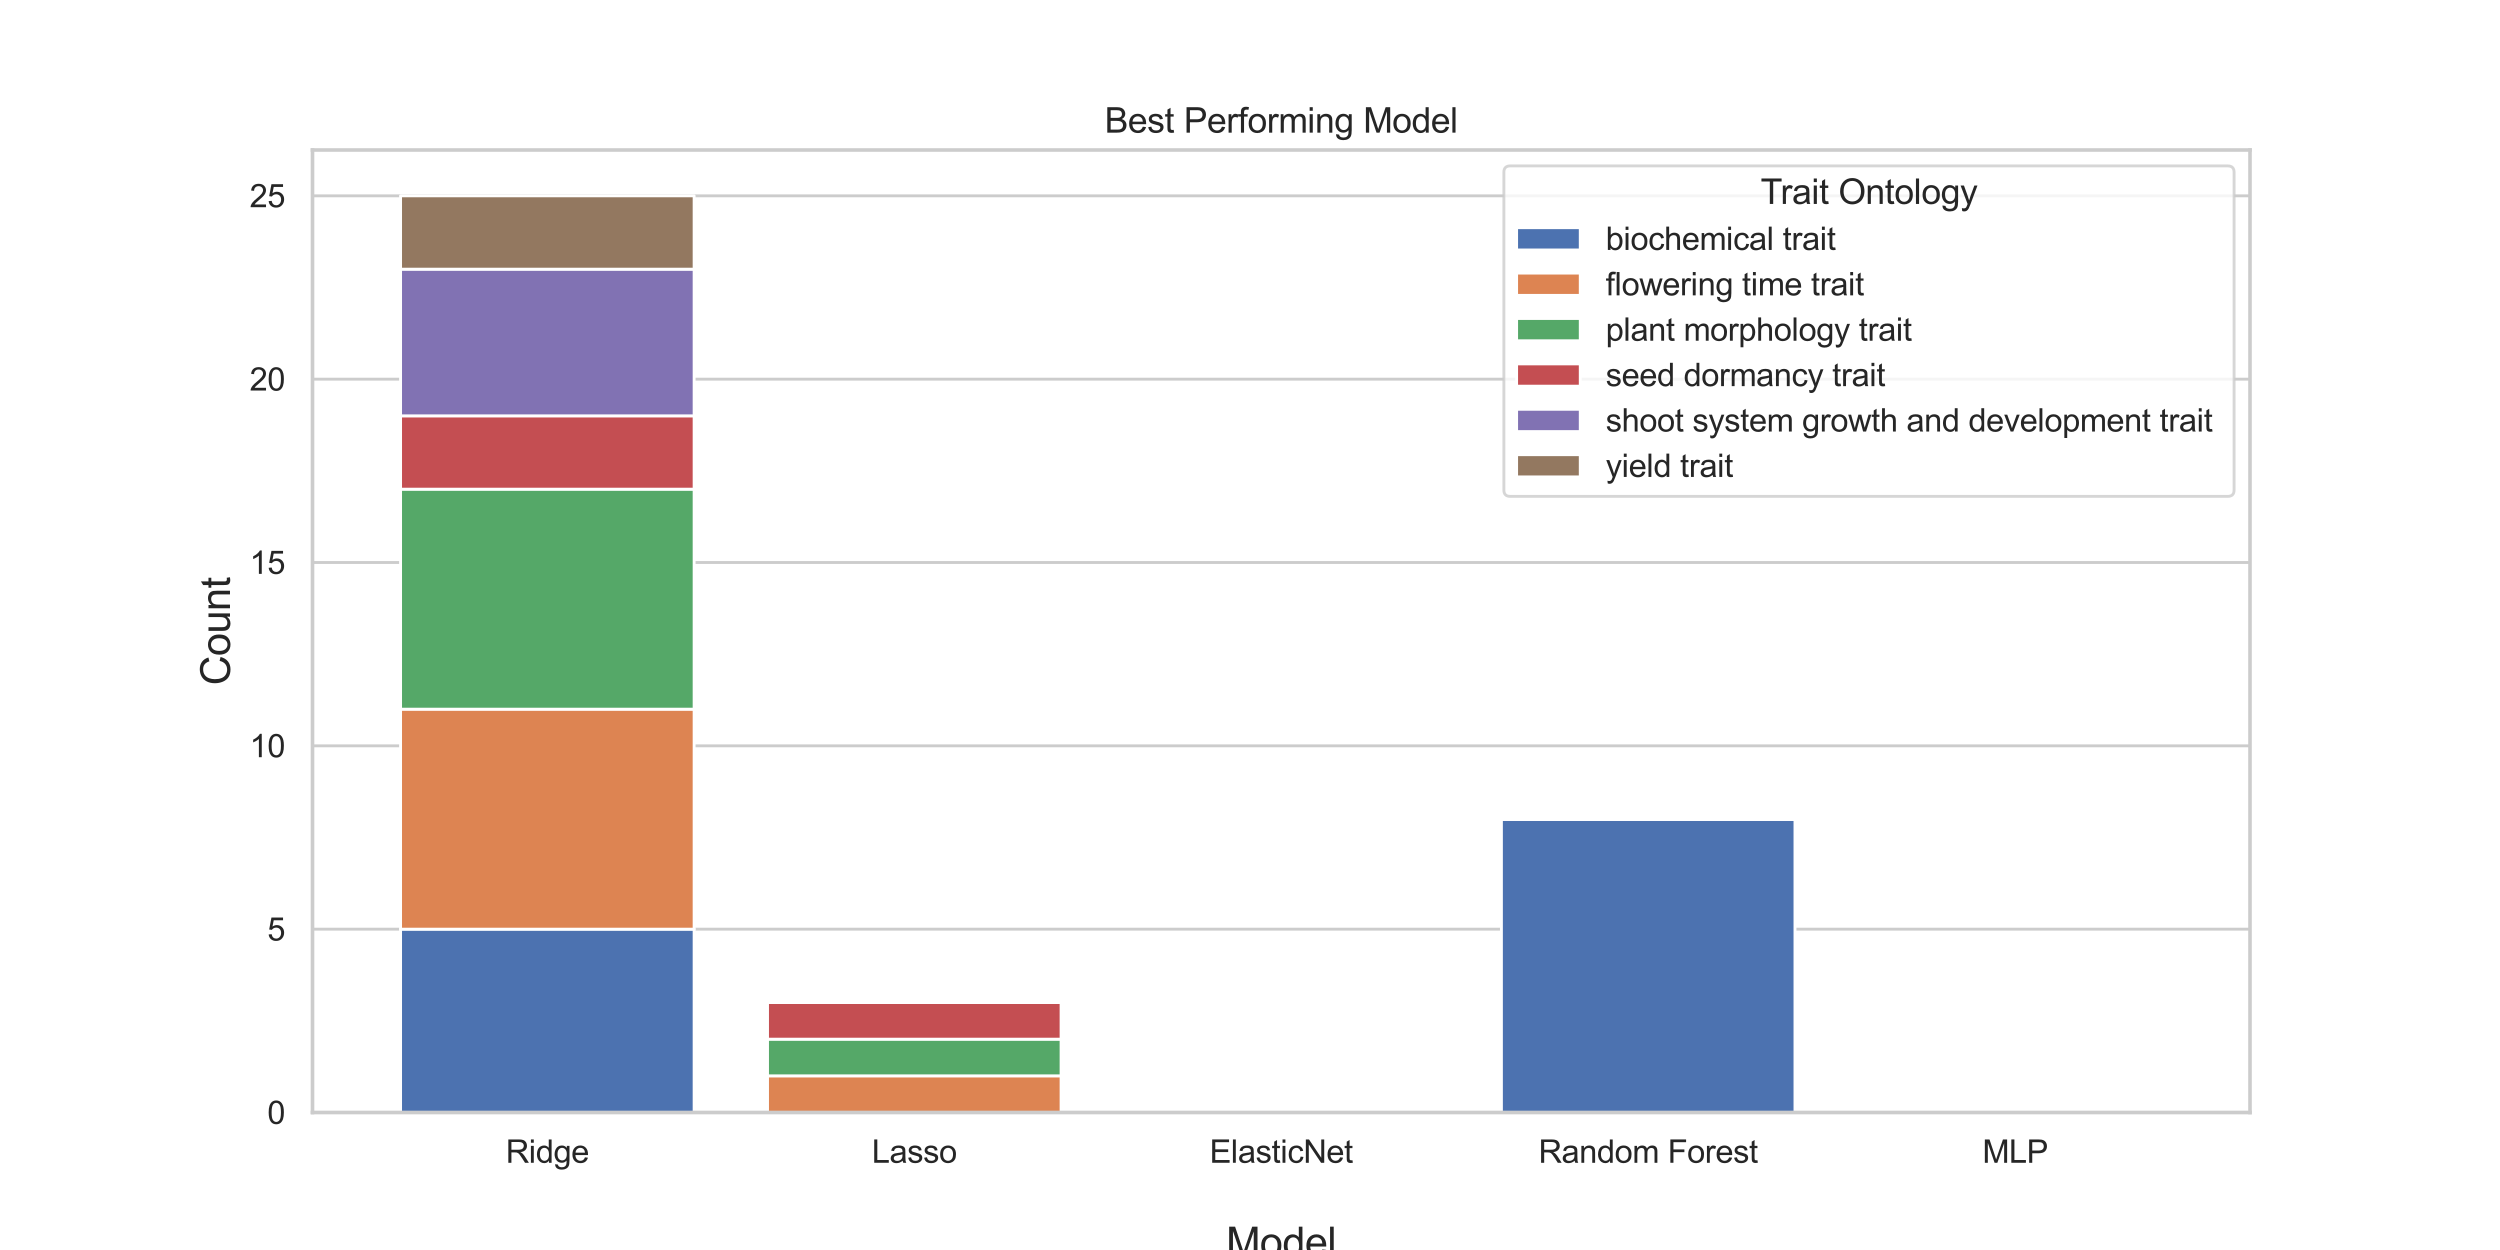 <?xml version="1.0" encoding="utf-8" standalone="no"?>
<!DOCTYPE svg PUBLIC "-//W3C//DTD SVG 1.1//EN"
  "http://www.w3.org/Graphics/SVG/1.1/DTD/svg11.dtd">
<svg xmlns:xlink="http://www.w3.org/1999/xlink" width="864pt" height="432pt" viewBox="0 0 864 432" xmlns="http://www.w3.org/2000/svg" version="1.1">
 <defs>
  <style type="text/css">*{stroke-linejoin: round; stroke-linecap: butt}</style>
 </defs>
 <g id="figure_1">
  <g id="patch_1">
   <path d="M 0 432 
L 864 432 
L 864 0 
L 0 0 
z
" style="fill: #ffffff"/>
  </g>
  <g id="axes_1">
   <g id="patch_2">
    <path d="M 108 384.48 
L 777.6 384.48 
L 777.6 51.84 
L 108 51.84 
z
" style="fill: #ffffff"/>
   </g>
   <g id="matplotlib.axis_1">
    <g id="xtick_1">
     <g id="text_1">
      <!-- Ridge -->
      <g style="fill: #262626" transform="translate(174.794 401.854) scale(0.11 -0.11)">
       <defs>
        <path id="ArialMT-52" d="M 503 0 
L 503 4581 
L 2534 4581 
Q 3147 4581 3465 4457 
Q 3784 4334 3975 4021 
Q 4166 3709 4166 3331 
Q 4166 2844 3850 2509 
Q 3534 2175 2875 2084 
Q 3116 1969 3241 1856 
Q 3506 1613 3744 1247 
L 4541 0 
L 3778 0 
L 3172 953 
Q 2906 1366 2734 1584 
Q 2563 1803 2427 1890 
Q 2291 1978 2150 2013 
Q 2047 2034 1813 2034 
L 1109 2034 
L 1109 0 
L 503 0 
z
M 1109 2559 
L 2413 2559 
Q 2828 2559 3062 2645 
Q 3297 2731 3419 2920 
Q 3541 3109 3541 3331 
Q 3541 3656 3305 3865 
Q 3069 4075 2559 4075 
L 1109 4075 
L 1109 2559 
z
" transform="scale(0.016)"/>
        <path id="ArialMT-69" d="M 425 3934 
L 425 4581 
L 988 4581 
L 988 3934 
L 425 3934 
z
M 425 0 
L 425 3319 
L 988 3319 
L 988 0 
L 425 0 
z
" transform="scale(0.016)"/>
        <path id="ArialMT-64" d="M 2575 0 
L 2575 419 
Q 2259 -75 1647 -75 
Q 1250 -75 917 144 
Q 584 363 401 755 
Q 219 1147 219 1656 
Q 219 2153 384 2558 
Q 550 2963 881 3178 
Q 1213 3394 1622 3394 
Q 1922 3394 2156 3267 
Q 2391 3141 2538 2938 
L 2538 4581 
L 3097 4581 
L 3097 0 
L 2575 0 
z
M 797 1656 
Q 797 1019 1065 703 
Q 1334 388 1700 388 
Q 2069 388 2326 689 
Q 2584 991 2584 1609 
Q 2584 2291 2321 2609 
Q 2059 2928 1675 2928 
Q 1300 2928 1048 2622 
Q 797 2316 797 1656 
z
" transform="scale(0.016)"/>
        <path id="ArialMT-67" d="M 319 -275 
L 866 -356 
Q 900 -609 1056 -725 
Q 1266 -881 1628 -881 
Q 2019 -881 2231 -725 
Q 2444 -569 2519 -288 
Q 2563 -116 2559 434 
Q 2191 0 1641 0 
Q 956 0 581 494 
Q 206 988 206 1678 
Q 206 2153 378 2554 
Q 550 2956 876 3175 
Q 1203 3394 1644 3394 
Q 2231 3394 2613 2919 
L 2613 3319 
L 3131 3319 
L 3131 450 
Q 3131 -325 2973 -648 
Q 2816 -972 2473 -1159 
Q 2131 -1347 1631 -1347 
Q 1038 -1347 672 -1080 
Q 306 -813 319 -275 
z
M 784 1719 
Q 784 1066 1043 766 
Q 1303 466 1694 466 
Q 2081 466 2343 764 
Q 2606 1063 2606 1700 
Q 2606 2309 2336 2618 
Q 2066 2928 1684 2928 
Q 1309 2928 1046 2623 
Q 784 2319 784 1719 
z
" transform="scale(0.016)"/>
        <path id="ArialMT-65" d="M 2694 1069 
L 3275 997 
Q 3138 488 2766 206 
Q 2394 -75 1816 -75 
Q 1088 -75 661 373 
Q 234 822 234 1631 
Q 234 2469 665 2931 
Q 1097 3394 1784 3394 
Q 2450 3394 2872 2941 
Q 3294 2488 3294 1666 
Q 3294 1616 3291 1516 
L 816 1516 
Q 847 969 1125 678 
Q 1403 388 1819 388 
Q 2128 388 2347 550 
Q 2566 713 2694 1069 
z
M 847 1978 
L 2700 1978 
Q 2663 2397 2488 2606 
Q 2219 2931 1791 2931 
Q 1403 2931 1139 2672 
Q 875 2413 847 1978 
z
" transform="scale(0.016)"/>
       </defs>
       <use xlink:href="#ArialMT-52"/>
       <use xlink:href="#ArialMT-69" x="72.217"/>
       <use xlink:href="#ArialMT-64" x="94.434"/>
       <use xlink:href="#ArialMT-67" x="150.049"/>
       <use xlink:href="#ArialMT-65" x="205.664"/>
      </g>
     </g>
    </g>
    <g id="xtick_2">
     <g id="text_2">
      <!-- Lasso -->
      <g style="fill: #262626" transform="translate(301.306 401.854) scale(0.11 -0.11)">
       <defs>
        <path id="ArialMT-4c" d="M 469 0 
L 469 4581 
L 1075 4581 
L 1075 541 
L 3331 541 
L 3331 0 
L 469 0 
z
" transform="scale(0.016)"/>
        <path id="ArialMT-61" d="M 2588 409 
Q 2275 144 1986 34 
Q 1697 -75 1366 -75 
Q 819 -75 525 192 
Q 231 459 231 875 
Q 231 1119 342 1320 
Q 453 1522 633 1644 
Q 813 1766 1038 1828 
Q 1203 1872 1538 1913 
Q 2219 1994 2541 2106 
Q 2544 2222 2544 2253 
Q 2544 2597 2384 2738 
Q 2169 2928 1744 2928 
Q 1347 2928 1158 2789 
Q 969 2650 878 2297 
L 328 2372 
Q 403 2725 575 2942 
Q 747 3159 1072 3276 
Q 1397 3394 1825 3394 
Q 2250 3394 2515 3294 
Q 2781 3194 2906 3042 
Q 3031 2891 3081 2659 
Q 3109 2516 3109 2141 
L 3109 1391 
Q 3109 606 3145 398 
Q 3181 191 3288 0 
L 2700 0 
Q 2613 175 2588 409 
z
M 2541 1666 
Q 2234 1541 1622 1453 
Q 1275 1403 1131 1340 
Q 988 1278 909 1158 
Q 831 1038 831 891 
Q 831 666 1001 516 
Q 1172 366 1500 366 
Q 1825 366 2078 508 
Q 2331 650 2450 897 
Q 2541 1088 2541 1459 
L 2541 1666 
z
" transform="scale(0.016)"/>
        <path id="ArialMT-73" d="M 197 991 
L 753 1078 
Q 800 744 1014 566 
Q 1228 388 1613 388 
Q 2000 388 2187 545 
Q 2375 703 2375 916 
Q 2375 1106 2209 1216 
Q 2094 1291 1634 1406 
Q 1016 1563 777 1677 
Q 538 1791 414 1992 
Q 291 2194 291 2438 
Q 291 2659 392 2848 
Q 494 3038 669 3163 
Q 800 3259 1026 3326 
Q 1253 3394 1513 3394 
Q 1903 3394 2198 3281 
Q 2494 3169 2634 2976 
Q 2775 2784 2828 2463 
L 2278 2388 
Q 2241 2644 2061 2787 
Q 1881 2931 1553 2931 
Q 1166 2931 1000 2803 
Q 834 2675 834 2503 
Q 834 2394 903 2306 
Q 972 2216 1119 2156 
Q 1203 2125 1616 2013 
Q 2213 1853 2448 1751 
Q 2684 1650 2818 1456 
Q 2953 1263 2953 975 
Q 2953 694 2789 445 
Q 2625 197 2315 61 
Q 2006 -75 1616 -75 
Q 969 -75 630 194 
Q 291 463 197 991 
z
" transform="scale(0.016)"/>
        <path id="ArialMT-6f" d="M 213 1659 
Q 213 2581 725 3025 
Q 1153 3394 1769 3394 
Q 2453 3394 2887 2945 
Q 3322 2497 3322 1706 
Q 3322 1066 3130 698 
Q 2938 331 2570 128 
Q 2203 -75 1769 -75 
Q 1072 -75 642 372 
Q 213 819 213 1659 
z
M 791 1659 
Q 791 1022 1069 705 
Q 1347 388 1769 388 
Q 2188 388 2466 706 
Q 2744 1025 2744 1678 
Q 2744 2294 2464 2611 
Q 2184 2928 1769 2928 
Q 1347 2928 1069 2612 
Q 791 2297 791 1659 
z
" transform="scale(0.016)"/>
       </defs>
       <use xlink:href="#ArialMT-4c"/>
       <use xlink:href="#ArialMT-61" x="55.615"/>
       <use xlink:href="#ArialMT-73" x="111.23"/>
       <use xlink:href="#ArialMT-73" x="161.23"/>
       <use xlink:href="#ArialMT-6f" x="211.23"/>
      </g>
     </g>
    </g>
    <g id="xtick_3">
     <g id="text_3">
      <!-- ElasticNet -->
      <g style="fill: #262626" transform="translate(418.042 401.854) scale(0.11 -0.11)">
       <defs>
        <path id="ArialMT-45" d="M 506 0 
L 506 4581 
L 3819 4581 
L 3819 4041 
L 1113 4041 
L 1113 2638 
L 3647 2638 
L 3647 2100 
L 1113 2100 
L 1113 541 
L 3925 541 
L 3925 0 
L 506 0 
z
" transform="scale(0.016)"/>
        <path id="ArialMT-6c" d="M 409 0 
L 409 4581 
L 972 4581 
L 972 0 
L 409 0 
z
" transform="scale(0.016)"/>
        <path id="ArialMT-74" d="M 1650 503 
L 1731 6 
Q 1494 -44 1306 -44 
Q 1000 -44 831 53 
Q 663 150 594 308 
Q 525 466 525 972 
L 525 2881 
L 113 2881 
L 113 3319 
L 525 3319 
L 525 4141 
L 1084 4478 
L 1084 3319 
L 1650 3319 
L 1650 2881 
L 1084 2881 
L 1084 941 
Q 1084 700 1114 631 
Q 1144 563 1211 522 
Q 1278 481 1403 481 
Q 1497 481 1650 503 
z
" transform="scale(0.016)"/>
        <path id="ArialMT-63" d="M 2588 1216 
L 3141 1144 
Q 3050 572 2676 248 
Q 2303 -75 1759 -75 
Q 1078 -75 664 370 
Q 250 816 250 1647 
Q 250 2184 428 2587 
Q 606 2991 970 3192 
Q 1334 3394 1763 3394 
Q 2303 3394 2647 3120 
Q 2991 2847 3088 2344 
L 2541 2259 
Q 2463 2594 2264 2762 
Q 2066 2931 1784 2931 
Q 1359 2931 1093 2626 
Q 828 2322 828 1663 
Q 828 994 1084 691 
Q 1341 388 1753 388 
Q 2084 388 2306 591 
Q 2528 794 2588 1216 
z
" transform="scale(0.016)"/>
        <path id="ArialMT-4e" d="M 488 0 
L 488 4581 
L 1109 4581 
L 3516 984 
L 3516 4581 
L 4097 4581 
L 4097 0 
L 3475 0 
L 1069 3600 
L 1069 0 
L 488 0 
z
" transform="scale(0.016)"/>
       </defs>
       <use xlink:href="#ArialMT-45"/>
       <use xlink:href="#ArialMT-6c" x="66.699"/>
       <use xlink:href="#ArialMT-61" x="88.916"/>
       <use xlink:href="#ArialMT-73" x="144.531"/>
       <use xlink:href="#ArialMT-74" x="194.531"/>
       <use xlink:href="#ArialMT-69" x="222.314"/>
       <use xlink:href="#ArialMT-63" x="244.531"/>
       <use xlink:href="#ArialMT-4e" x="294.531"/>
       <use xlink:href="#ArialMT-65" x="366.748"/>
       <use xlink:href="#ArialMT-74" x="422.363"/>
      </g>
     </g>
    </g>
    <g id="xtick_4">
     <g id="text_4">
      <!-- Random Forest -->
      <g style="fill: #262626" transform="translate(531.717 401.854) scale(0.11 -0.11)">
       <defs>
        <path id="ArialMT-6e" d="M 422 0 
L 422 3319 
L 928 3319 
L 928 2847 
Q 1294 3394 1984 3394 
Q 2284 3394 2536 3286 
Q 2788 3178 2913 3003 
Q 3038 2828 3088 2588 
Q 3119 2431 3119 2041 
L 3119 0 
L 2556 0 
L 2556 2019 
Q 2556 2363 2490 2533 
Q 2425 2703 2258 2804 
Q 2091 2906 1866 2906 
Q 1506 2906 1245 2678 
Q 984 2450 984 1813 
L 984 0 
L 422 0 
z
" transform="scale(0.016)"/>
        <path id="ArialMT-6d" d="M 422 0 
L 422 3319 
L 925 3319 
L 925 2853 
Q 1081 3097 1340 3245 
Q 1600 3394 1931 3394 
Q 2300 3394 2536 3241 
Q 2772 3088 2869 2813 
Q 3263 3394 3894 3394 
Q 4388 3394 4653 3120 
Q 4919 2847 4919 2278 
L 4919 0 
L 4359 0 
L 4359 2091 
Q 4359 2428 4304 2576 
Q 4250 2725 4106 2815 
Q 3963 2906 3769 2906 
Q 3419 2906 3187 2673 
Q 2956 2441 2956 1928 
L 2956 0 
L 2394 0 
L 2394 2156 
Q 2394 2531 2256 2718 
Q 2119 2906 1806 2906 
Q 1569 2906 1367 2781 
Q 1166 2656 1075 2415 
Q 984 2175 984 1722 
L 984 0 
L 422 0 
z
" transform="scale(0.016)"/>
        <path id="ArialMT-20" transform="scale(0.016)"/>
        <path id="ArialMT-46" d="M 525 0 
L 525 4581 
L 3616 4581 
L 3616 4041 
L 1131 4041 
L 1131 2622 
L 3281 2622 
L 3281 2081 
L 1131 2081 
L 1131 0 
L 525 0 
z
" transform="scale(0.016)"/>
        <path id="ArialMT-72" d="M 416 0 
L 416 3319 
L 922 3319 
L 922 2816 
Q 1116 3169 1280 3281 
Q 1444 3394 1641 3394 
Q 1925 3394 2219 3213 
L 2025 2691 
Q 1819 2813 1613 2813 
Q 1428 2813 1281 2702 
Q 1134 2591 1072 2394 
Q 978 2094 978 1738 
L 978 0 
L 416 0 
z
" transform="scale(0.016)"/>
       </defs>
       <use xlink:href="#ArialMT-52"/>
       <use xlink:href="#ArialMT-61" x="72.217"/>
       <use xlink:href="#ArialMT-6e" x="127.832"/>
       <use xlink:href="#ArialMT-64" x="183.447"/>
       <use xlink:href="#ArialMT-6f" x="239.062"/>
       <use xlink:href="#ArialMT-6d" x="294.678"/>
       <use xlink:href="#ArialMT-20" x="377.979"/>
       <use xlink:href="#ArialMT-46" x="405.762"/>
       <use xlink:href="#ArialMT-6f" x="466.846"/>
       <use xlink:href="#ArialMT-72" x="522.461"/>
       <use xlink:href="#ArialMT-65" x="555.762"/>
       <use xlink:href="#ArialMT-73" x="611.377"/>
       <use xlink:href="#ArialMT-74" x="661.377"/>
      </g>
     </g>
    </g>
    <g id="xtick_5">
     <g id="text_5">
      <!-- MLP -->
      <g style="fill: #262626" transform="translate(685.128 401.854) scale(0.11 -0.11)">
       <defs>
        <path id="ArialMT-4d" d="M 475 0 
L 475 4581 
L 1388 4581 
L 2472 1338 
Q 2622 884 2691 659 
Q 2769 909 2934 1394 
L 4031 4581 
L 4847 4581 
L 4847 0 
L 4263 0 
L 4263 3834 
L 2931 0 
L 2384 0 
L 1059 3900 
L 1059 0 
L 475 0 
z
" transform="scale(0.016)"/>
        <path id="ArialMT-50" d="M 494 0 
L 494 4581 
L 2222 4581 
Q 2678 4581 2919 4538 
Q 3256 4481 3484 4323 
Q 3713 4166 3852 3881 
Q 3991 3597 3991 3256 
Q 3991 2672 3619 2267 
Q 3247 1863 2275 1863 
L 1100 1863 
L 1100 0 
L 494 0 
z
M 1100 2403 
L 2284 2403 
Q 2872 2403 3119 2622 
Q 3366 2841 3366 3238 
Q 3366 3525 3220 3729 
Q 3075 3934 2838 4000 
Q 2684 4041 2272 4041 
L 1100 4041 
L 1100 2403 
z
" transform="scale(0.016)"/>
       </defs>
       <use xlink:href="#ArialMT-4d"/>
       <use xlink:href="#ArialMT-4c" x="83.301"/>
       <use xlink:href="#ArialMT-50" x="138.916"/>
      </g>
     </g>
    </g>
    <g id="text_6">
     <!-- Model -->
     <g style="fill: #262626" transform="translate(423.736 434.19) scale(0.14 -0.14)">
      <use xlink:href="#ArialMT-4d"/>
      <use xlink:href="#ArialMT-6f" x="83.301"/>
      <use xlink:href="#ArialMT-64" x="138.916"/>
      <use xlink:href="#ArialMT-65" x="194.531"/>
      <use xlink:href="#ArialMT-6c" x="250.146"/>
     </g>
    </g>
   </g>
   <g id="matplotlib.axis_2">
    <g id="ytick_1">
     <g id="line2d_1">
      <path d="M 108 384.48 
L 777.6 384.48 
" clip-path="url(#p5a465466af)" style="fill: none; stroke: #cccccc; stroke-linecap: round"/>
     </g>
     <g id="text_7">
      <!-- 0 -->
      <g style="fill: #262626" transform="translate(92.383 388.417) scale(0.11 -0.11)">
       <defs>
        <path id="ArialMT-30" d="M 266 2259 
Q 266 3072 433 3567 
Q 600 4063 929 4331 
Q 1259 4600 1759 4600 
Q 2128 4600 2406 4451 
Q 2684 4303 2865 4023 
Q 3047 3744 3150 3342 
Q 3253 2941 3253 2259 
Q 3253 1453 3087 958 
Q 2922 463 2592 192 
Q 2263 -78 1759 -78 
Q 1097 -78 719 397 
Q 266 969 266 2259 
z
M 844 2259 
Q 844 1131 1108 757 
Q 1372 384 1759 384 
Q 2147 384 2411 759 
Q 2675 1134 2675 2259 
Q 2675 3391 2411 3762 
Q 2147 4134 1753 4134 
Q 1366 4134 1134 3806 
Q 844 3388 844 2259 
z
" transform="scale(0.016)"/>
       </defs>
       <use xlink:href="#ArialMT-30"/>
      </g>
     </g>
    </g>
    <g id="ytick_2">
     <g id="line2d_2">
      <path d="M 108 321.12 
L 777.6 321.12 
" clip-path="url(#p5a465466af)" style="fill: none; stroke: #cccccc; stroke-linecap: round"/>
     </g>
     <g id="text_8">
      <!-- 5 -->
      <g style="fill: #262626" transform="translate(92.383 325.057) scale(0.11 -0.11)">
       <defs>
        <path id="ArialMT-35" d="M 266 1200 
L 856 1250 
Q 922 819 1161 601 
Q 1400 384 1738 384 
Q 2144 384 2425 690 
Q 2706 997 2706 1503 
Q 2706 1984 2436 2262 
Q 2166 2541 1728 2541 
Q 1456 2541 1237 2417 
Q 1019 2294 894 2097 
L 366 2166 
L 809 4519 
L 3088 4519 
L 3088 3981 
L 1259 3981 
L 1013 2750 
Q 1425 3038 1878 3038 
Q 2478 3038 2890 2622 
Q 3303 2206 3303 1553 
Q 3303 931 2941 478 
Q 2500 -78 1738 -78 
Q 1113 -78 717 272 
Q 322 622 266 1200 
z
" transform="scale(0.016)"/>
       </defs>
       <use xlink:href="#ArialMT-35"/>
      </g>
     </g>
    </g>
    <g id="ytick_3">
     <g id="line2d_3">
      <path d="M 108 257.76 
L 777.6 257.76 
" clip-path="url(#p5a465466af)" style="fill: none; stroke: #cccccc; stroke-linecap: round"/>
     </g>
     <g id="text_9">
      <!-- 10 -->
      <g style="fill: #262626" transform="translate(86.266 261.697) scale(0.11 -0.11)">
       <defs>
        <path id="ArialMT-31" d="M 2384 0 
L 1822 0 
L 1822 3584 
Q 1619 3391 1289 3197 
Q 959 3003 697 2906 
L 697 3450 
Q 1169 3672 1522 3987 
Q 1875 4303 2022 4600 
L 2384 4600 
L 2384 0 
z
" transform="scale(0.016)"/>
       </defs>
       <use xlink:href="#ArialMT-31"/>
       <use xlink:href="#ArialMT-30" x="55.615"/>
      </g>
     </g>
    </g>
    <g id="ytick_4">
     <g id="line2d_4">
      <path d="M 108 194.4 
L 777.6 194.4 
" clip-path="url(#p5a465466af)" style="fill: none; stroke: #cccccc; stroke-linecap: round"/>
     </g>
     <g id="text_10">
      <!-- 15 -->
      <g style="fill: #262626" transform="translate(86.266 198.337) scale(0.11 -0.11)">
       <use xlink:href="#ArialMT-31"/>
       <use xlink:href="#ArialMT-35" x="55.615"/>
      </g>
     </g>
    </g>
    <g id="ytick_5">
     <g id="line2d_5">
      <path d="M 108 131.04 
L 777.6 131.04 
" clip-path="url(#p5a465466af)" style="fill: none; stroke: #cccccc; stroke-linecap: round"/>
     </g>
     <g id="text_11">
      <!-- 20 -->
      <g style="fill: #262626" transform="translate(86.266 134.977) scale(0.11 -0.11)">
       <defs>
        <path id="ArialMT-32" d="M 3222 541 
L 3222 0 
L 194 0 
Q 188 203 259 391 
Q 375 700 629 1000 
Q 884 1300 1366 1694 
Q 2113 2306 2375 2664 
Q 2638 3022 2638 3341 
Q 2638 3675 2398 3904 
Q 2159 4134 1775 4134 
Q 1369 4134 1125 3890 
Q 881 3647 878 3216 
L 300 3275 
Q 359 3922 746 4261 
Q 1134 4600 1788 4600 
Q 2447 4600 2831 4234 
Q 3216 3869 3216 3328 
Q 3216 3053 3103 2787 
Q 2991 2522 2730 2228 
Q 2469 1934 1863 1422 
Q 1356 997 1212 845 
Q 1069 694 975 541 
L 3222 541 
z
" transform="scale(0.016)"/>
       </defs>
       <use xlink:href="#ArialMT-32"/>
       <use xlink:href="#ArialMT-30" x="55.615"/>
      </g>
     </g>
    </g>
    <g id="ytick_6">
     <g id="line2d_6">
      <path d="M 108 67.68 
L 777.6 67.68 
" clip-path="url(#p5a465466af)" style="fill: none; stroke: #cccccc; stroke-linecap: round"/>
     </g>
     <g id="text_12">
      <!-- 25 -->
      <g style="fill: #262626" transform="translate(86.266 71.617) scale(0.11 -0.11)">
       <use xlink:href="#ArialMT-32"/>
       <use xlink:href="#ArialMT-35" x="55.615"/>
      </g>
     </g>
    </g>
    <g id="text_13">
     <!-- Count -->
     <g style="fill: #262626" transform="translate(79.483 236.838) rotate(-90) scale(0.14 -0.14)">
      <defs>
       <path id="ArialMT-43" d="M 3763 1606 
L 4369 1453 
Q 4178 706 3683 314 
Q 3188 -78 2472 -78 
Q 1731 -78 1267 223 
Q 803 525 561 1097 
Q 319 1669 319 2325 
Q 319 3041 592 3573 
Q 866 4106 1370 4382 
Q 1875 4659 2481 4659 
Q 3169 4659 3637 4309 
Q 4106 3959 4291 3325 
L 3694 3184 
Q 3534 3684 3231 3912 
Q 2928 4141 2469 4141 
Q 1941 4141 1586 3887 
Q 1231 3634 1087 3207 
Q 944 2781 944 2328 
Q 944 1744 1114 1308 
Q 1284 872 1643 656 
Q 2003 441 2422 441 
Q 2931 441 3284 734 
Q 3638 1028 3763 1606 
z
" transform="scale(0.016)"/>
       <path id="ArialMT-75" d="M 2597 0 
L 2597 488 
Q 2209 -75 1544 -75 
Q 1250 -75 995 37 
Q 741 150 617 320 
Q 494 491 444 738 
Q 409 903 409 1263 
L 409 3319 
L 972 3319 
L 972 1478 
Q 972 1038 1006 884 
Q 1059 663 1231 536 
Q 1403 409 1656 409 
Q 1909 409 2131 539 
Q 2353 669 2445 892 
Q 2538 1116 2538 1541 
L 2538 3319 
L 3100 3319 
L 3100 0 
L 2597 0 
z
" transform="scale(0.016)"/>
      </defs>
      <use xlink:href="#ArialMT-43"/>
      <use xlink:href="#ArialMT-6f" x="72.217"/>
      <use xlink:href="#ArialMT-75" x="127.832"/>
      <use xlink:href="#ArialMT-6e" x="183.447"/>
      <use xlink:href="#ArialMT-74" x="239.062"/>
     </g>
    </g>
   </g>
   <g id="patch_3">
    <path d="M 138.436 384.48 
L 239.891 384.48 
L 239.891 321.12 
L 138.436 321.12 
z
" clip-path="url(#p5a465466af)" style="fill: #4c72b0; stroke: #ffffff; stroke-linejoin: miter"/>
   </g>
   <g id="patch_4">
    <path d="M 265.255 384.48 
L 366.709 384.48 
L 366.709 384.48 
L 265.255 384.48 
z
" clip-path="url(#p5a465466af)" style="fill: #4c72b0; stroke: #ffffff; stroke-linejoin: miter"/>
   </g>
   <g id="patch_5">
    <path d="M 392.073 384.48 
L 493.527 384.48 
L 493.527 384.48 
L 392.073 384.48 
z
" clip-path="url(#p5a465466af)" style="fill: #4c72b0; stroke: #ffffff; stroke-linejoin: miter"/>
   </g>
   <g id="patch_6">
    <path d="M 518.891 384.48 
L 620.345 384.48 
L 620.345 283.104 
L 518.891 283.104 
z
" clip-path="url(#p5a465466af)" style="fill: #4c72b0; stroke: #ffffff; stroke-linejoin: miter"/>
   </g>
   <g id="patch_7">
    <path d="M 645.709 384.48 
L 747.164 384.48 
L 747.164 384.48 
L 645.709 384.48 
z
" clip-path="url(#p5a465466af)" style="fill: #4c72b0; stroke: #ffffff; stroke-linejoin: miter"/>
   </g>
   <g id="patch_8">
    <path d="M 138.436 321.12 
L 239.891 321.12 
L 239.891 245.088 
L 138.436 245.088 
z
" clip-path="url(#p5a465466af)" style="fill: #dd8452; stroke: #ffffff; stroke-linejoin: miter"/>
   </g>
   <g id="patch_9">
    <path d="M 265.255 384.48 
L 366.709 384.48 
L 366.709 371.808 
L 265.255 371.808 
z
" clip-path="url(#p5a465466af)" style="fill: #dd8452; stroke: #ffffff; stroke-linejoin: miter"/>
   </g>
   <g id="patch_10">
    <path d="M 392.073 384.48 
L 493.527 384.48 
L 493.527 384.48 
L 392.073 384.48 
z
" clip-path="url(#p5a465466af)" style="fill: #dd8452; stroke: #ffffff; stroke-linejoin: miter"/>
   </g>
   <g id="patch_11">
    <path d="M 518.891 283.104 
L 620.345 283.104 
L 620.345 283.104 
L 518.891 283.104 
z
" clip-path="url(#p5a465466af)" style="fill: #dd8452; stroke: #ffffff; stroke-linejoin: miter"/>
   </g>
   <g id="patch_12">
    <path d="M 645.709 384.48 
L 747.164 384.48 
L 747.164 384.48 
L 645.709 384.48 
z
" clip-path="url(#p5a465466af)" style="fill: #dd8452; stroke: #ffffff; stroke-linejoin: miter"/>
   </g>
   <g id="patch_13">
    <path d="M 138.436 245.088 
L 239.891 245.088 
L 239.891 169.056 
L 138.436 169.056 
z
" clip-path="url(#p5a465466af)" style="fill: #55a868; stroke: #ffffff; stroke-linejoin: miter"/>
   </g>
   <g id="patch_14">
    <path d="M 265.255 371.808 
L 366.709 371.808 
L 366.709 359.136 
L 265.255 359.136 
z
" clip-path="url(#p5a465466af)" style="fill: #55a868; stroke: #ffffff; stroke-linejoin: miter"/>
   </g>
   <g id="patch_15">
    <path d="M 392.073 384.48 
L 493.527 384.48 
L 493.527 384.48 
L 392.073 384.48 
z
" clip-path="url(#p5a465466af)" style="fill: #55a868; stroke: #ffffff; stroke-linejoin: miter"/>
   </g>
   <g id="patch_16">
    <path d="M 518.891 283.104 
L 620.345 283.104 
L 620.345 283.104 
L 518.891 283.104 
z
" clip-path="url(#p5a465466af)" style="fill: #55a868; stroke: #ffffff; stroke-linejoin: miter"/>
   </g>
   <g id="patch_17">
    <path d="M 645.709 384.48 
L 747.164 384.48 
L 747.164 384.48 
L 645.709 384.48 
z
" clip-path="url(#p5a465466af)" style="fill: #55a868; stroke: #ffffff; stroke-linejoin: miter"/>
   </g>
   <g id="patch_18">
    <path d="M 138.436 169.056 
L 239.891 169.056 
L 239.891 143.712 
L 138.436 143.712 
z
" clip-path="url(#p5a465466af)" style="fill: #c44e52; stroke: #ffffff; stroke-linejoin: miter"/>
   </g>
   <g id="patch_19">
    <path d="M 265.255 359.136 
L 366.709 359.136 
L 366.709 346.464 
L 265.255 346.464 
z
" clip-path="url(#p5a465466af)" style="fill: #c44e52; stroke: #ffffff; stroke-linejoin: miter"/>
   </g>
   <g id="patch_20">
    <path d="M 392.073 384.48 
L 493.527 384.48 
L 493.527 384.48 
L 392.073 384.48 
z
" clip-path="url(#p5a465466af)" style="fill: #c44e52; stroke: #ffffff; stroke-linejoin: miter"/>
   </g>
   <g id="patch_21">
    <path d="M 518.891 283.104 
L 620.345 283.104 
L 620.345 283.104 
L 518.891 283.104 
z
" clip-path="url(#p5a465466af)" style="fill: #c44e52; stroke: #ffffff; stroke-linejoin: miter"/>
   </g>
   <g id="patch_22">
    <path d="M 645.709 384.48 
L 747.164 384.48 
L 747.164 384.48 
L 645.709 384.48 
z
" clip-path="url(#p5a465466af)" style="fill: #c44e52; stroke: #ffffff; stroke-linejoin: miter"/>
   </g>
   <g id="patch_23">
    <path d="M 138.436 143.712 
L 239.891 143.712 
L 239.891 93.024 
L 138.436 93.024 
z
" clip-path="url(#p5a465466af)" style="fill: #8172b3; stroke: #ffffff; stroke-linejoin: miter"/>
   </g>
   <g id="patch_24">
    <path d="M 265.255 346.464 
L 366.709 346.464 
L 366.709 346.464 
L 265.255 346.464 
z
" clip-path="url(#p5a465466af)" style="fill: #8172b3; stroke: #ffffff; stroke-linejoin: miter"/>
   </g>
   <g id="patch_25">
    <path d="M 392.073 384.48 
L 493.527 384.48 
L 493.527 384.48 
L 392.073 384.48 
z
" clip-path="url(#p5a465466af)" style="fill: #8172b3; stroke: #ffffff; stroke-linejoin: miter"/>
   </g>
   <g id="patch_26">
    <path d="M 518.891 283.104 
L 620.345 283.104 
L 620.345 283.104 
L 518.891 283.104 
z
" clip-path="url(#p5a465466af)" style="fill: #8172b3; stroke: #ffffff; stroke-linejoin: miter"/>
   </g>
   <g id="patch_27">
    <path d="M 645.709 384.48 
L 747.164 384.48 
L 747.164 384.48 
L 645.709 384.48 
z
" clip-path="url(#p5a465466af)" style="fill: #8172b3; stroke: #ffffff; stroke-linejoin: miter"/>
   </g>
   <g id="patch_28">
    <path d="M 138.436 93.024 
L 239.891 93.024 
L 239.891 67.68 
L 138.436 67.68 
z
" clip-path="url(#p5a465466af)" style="fill: #937860; stroke: #ffffff; stroke-linejoin: miter"/>
   </g>
   <g id="patch_29">
    <path d="M 265.255 346.464 
L 366.709 346.464 
L 366.709 346.464 
L 265.255 346.464 
z
" clip-path="url(#p5a465466af)" style="fill: #937860; stroke: #ffffff; stroke-linejoin: miter"/>
   </g>
   <g id="patch_30">
    <path d="M 392.073 384.48 
L 493.527 384.48 
L 493.527 384.48 
L 392.073 384.48 
z
" clip-path="url(#p5a465466af)" style="fill: #937860; stroke: #ffffff; stroke-linejoin: miter"/>
   </g>
   <g id="patch_31">
    <path d="M 518.891 283.104 
L 620.345 283.104 
L 620.345 283.104 
L 518.891 283.104 
z
" clip-path="url(#p5a465466af)" style="fill: #937860; stroke: #ffffff; stroke-linejoin: miter"/>
   </g>
   <g id="patch_32">
    <path d="M 645.709 384.48 
L 747.164 384.48 
L 747.164 384.48 
L 645.709 384.48 
z
" clip-path="url(#p5a465466af)" style="fill: #937860; stroke: #ffffff; stroke-linejoin: miter"/>
   </g>
   <g id="patch_33">
    <path d="M 108 384.48 
L 108 51.84 
" style="fill: none; stroke: #cccccc; stroke-width: 1.25; stroke-linejoin: miter; stroke-linecap: square"/>
   </g>
   <g id="patch_34">
    <path d="M 777.6 384.48 
L 777.6 51.84 
" style="fill: none; stroke: #cccccc; stroke-width: 1.25; stroke-linejoin: miter; stroke-linecap: square"/>
   </g>
   <g id="patch_35">
    <path d="M 108 384.48 
L 777.6 384.48 
" style="fill: none; stroke: #cccccc; stroke-width: 1.25; stroke-linejoin: miter; stroke-linecap: square"/>
   </g>
   <g id="patch_36">
    <path d="M 108 51.84 
L 777.6 51.84 
" style="fill: none; stroke: #cccccc; stroke-width: 1.25; stroke-linejoin: miter; stroke-linecap: square"/>
   </g>
   <g id="text_14">
    <!-- Best Performing Model -->
    <g style="fill: #262626" transform="translate(381.778 45.84) scale(0.12 -0.12)">
     <defs>
      <path id="ArialMT-42" d="M 469 0 
L 469 4581 
L 2188 4581 
Q 2713 4581 3030 4442 
Q 3347 4303 3526 4014 
Q 3706 3725 3706 3409 
Q 3706 3116 3547 2856 
Q 3388 2597 3066 2438 
Q 3481 2316 3704 2022 
Q 3928 1728 3928 1328 
Q 3928 1006 3792 729 
Q 3656 453 3456 303 
Q 3256 153 2954 76 
Q 2653 0 2216 0 
L 469 0 
z
M 1075 2656 
L 2066 2656 
Q 2469 2656 2644 2709 
Q 2875 2778 2992 2937 
Q 3109 3097 3109 3338 
Q 3109 3566 3000 3739 
Q 2891 3913 2687 3977 
Q 2484 4041 1991 4041 
L 1075 4041 
L 1075 2656 
z
M 1075 541 
L 2216 541 
Q 2509 541 2628 563 
Q 2838 600 2978 687 
Q 3119 775 3209 942 
Q 3300 1109 3300 1328 
Q 3300 1584 3169 1773 
Q 3038 1963 2805 2039 
Q 2572 2116 2134 2116 
L 1075 2116 
L 1075 541 
z
" transform="scale(0.016)"/>
      <path id="ArialMT-66" d="M 556 0 
L 556 2881 
L 59 2881 
L 59 3319 
L 556 3319 
L 556 3672 
Q 556 4006 616 4169 
Q 697 4388 901 4523 
Q 1106 4659 1475 4659 
Q 1713 4659 2000 4603 
L 1916 4113 
Q 1741 4144 1584 4144 
Q 1328 4144 1222 4034 
Q 1116 3925 1116 3625 
L 1116 3319 
L 1763 3319 
L 1763 2881 
L 1116 2881 
L 1116 0 
L 556 0 
z
" transform="scale(0.016)"/>
     </defs>
     <use xlink:href="#ArialMT-42"/>
     <use xlink:href="#ArialMT-65" x="66.699"/>
     <use xlink:href="#ArialMT-73" x="122.314"/>
     <use xlink:href="#ArialMT-74" x="172.314"/>
     <use xlink:href="#ArialMT-20" x="200.098"/>
     <use xlink:href="#ArialMT-50" x="227.881"/>
     <use xlink:href="#ArialMT-65" x="294.58"/>
     <use xlink:href="#ArialMT-72" x="350.195"/>
     <use xlink:href="#ArialMT-66" x="383.496"/>
     <use xlink:href="#ArialMT-6f" x="411.279"/>
     <use xlink:href="#ArialMT-72" x="466.895"/>
     <use xlink:href="#ArialMT-6d" x="500.195"/>
     <use xlink:href="#ArialMT-69" x="583.496"/>
     <use xlink:href="#ArialMT-6e" x="605.713"/>
     <use xlink:href="#ArialMT-67" x="661.328"/>
     <use xlink:href="#ArialMT-20" x="716.943"/>
     <use xlink:href="#ArialMT-4d" x="744.727"/>
     <use xlink:href="#ArialMT-6f" x="828.027"/>
     <use xlink:href="#ArialMT-64" x="883.643"/>
     <use xlink:href="#ArialMT-65" x="939.258"/>
     <use xlink:href="#ArialMT-6c" x="994.873"/>
    </g>
   </g>
   <g id="legend_1">
    <g id="patch_37">
     <path d="M 521.939 171.546 
L 769.9 171.546 
Q 772.1 171.546 772.1 169.346 
L 772.1 59.54 
Q 772.1 57.34 769.9 57.34 
L 521.939 57.34 
Q 519.739 57.34 519.739 59.54 
L 519.739 169.346 
Q 519.739 171.546 521.939 171.546 
z
" style="fill: #ffffff; opacity: 0.8; stroke: #cccccc; stroke-linejoin: miter"/>
    </g>
    <g id="text_15">
     <!-- Trait Ontology -->
     <g style="fill: #262626" transform="translate(608.466 70.483) scale(0.12 -0.12)">
      <defs>
       <path id="ArialMT-54" d="M 1659 0 
L 1659 4041 
L 150 4041 
L 150 4581 
L 3781 4581 
L 3781 4041 
L 2266 4041 
L 2266 0 
L 1659 0 
z
" transform="scale(0.016)"/>
       <path id="ArialMT-4f" d="M 309 2231 
Q 309 3372 921 4017 
Q 1534 4663 2503 4663 
Q 3138 4663 3647 4359 
Q 4156 4056 4423 3514 
Q 4691 2972 4691 2284 
Q 4691 1588 4409 1038 
Q 4128 488 3612 205 
Q 3097 -78 2500 -78 
Q 1853 -78 1343 234 
Q 834 547 571 1087 
Q 309 1628 309 2231 
z
M 934 2222 
Q 934 1394 1379 917 
Q 1825 441 2497 441 
Q 3181 441 3623 922 
Q 4066 1403 4066 2288 
Q 4066 2847 3877 3264 
Q 3688 3681 3323 3911 
Q 2959 4141 2506 4141 
Q 1863 4141 1398 3698 
Q 934 3256 934 2222 
z
" transform="scale(0.016)"/>
       <path id="ArialMT-79" d="M 397 -1278 
L 334 -750 
Q 519 -800 656 -800 
Q 844 -800 956 -737 
Q 1069 -675 1141 -563 
Q 1194 -478 1313 -144 
Q 1328 -97 1363 -6 
L 103 3319 
L 709 3319 
L 1400 1397 
Q 1534 1031 1641 628 
Q 1738 1016 1872 1384 
L 2581 3319 
L 3144 3319 
L 1881 -56 
Q 1678 -603 1566 -809 
Q 1416 -1088 1222 -1217 
Q 1028 -1347 759 -1347 
Q 597 -1347 397 -1278 
z
" transform="scale(0.016)"/>
      </defs>
      <use xlink:href="#ArialMT-54"/>
      <use xlink:href="#ArialMT-72" x="57.334"/>
      <use xlink:href="#ArialMT-61" x="90.635"/>
      <use xlink:href="#ArialMT-69" x="146.25"/>
      <use xlink:href="#ArialMT-74" x="168.467"/>
      <use xlink:href="#ArialMT-20" x="196.25"/>
      <use xlink:href="#ArialMT-4f" x="224.033"/>
      <use xlink:href="#ArialMT-6e" x="301.816"/>
      <use xlink:href="#ArialMT-74" x="357.432"/>
      <use xlink:href="#ArialMT-6f" x="385.215"/>
      <use xlink:href="#ArialMT-6c" x="440.83"/>
      <use xlink:href="#ArialMT-6f" x="463.047"/>
      <use xlink:href="#ArialMT-67" x="518.662"/>
      <use xlink:href="#ArialMT-79" x="574.277"/>
     </g>
    </g>
    <g id="patch_38">
     <path d="M 524.139 86.382 
L 546.139 86.382 
L 546.139 78.682 
L 524.139 78.682 
z
" style="fill: #4c72b0; stroke: #ffffff; stroke-linejoin: miter"/>
    </g>
    <g id="text_16">
     <!-- biochemical trait  -->
     <g style="fill: #262626" transform="translate(554.939 86.382) scale(0.11 -0.11)">
      <defs>
       <path id="ArialMT-62" d="M 941 0 
L 419 0 
L 419 4581 
L 981 4581 
L 981 2947 
Q 1338 3394 1891 3394 
Q 2197 3394 2470 3270 
Q 2744 3147 2920 2923 
Q 3097 2700 3197 2384 
Q 3297 2069 3297 1709 
Q 3297 856 2875 390 
Q 2453 -75 1863 -75 
Q 1275 -75 941 416 
L 941 0 
z
M 934 1684 
Q 934 1088 1097 822 
Q 1363 388 1816 388 
Q 2184 388 2453 708 
Q 2722 1028 2722 1663 
Q 2722 2313 2464 2622 
Q 2206 2931 1841 2931 
Q 1472 2931 1203 2611 
Q 934 2291 934 1684 
z
" transform="scale(0.016)"/>
       <path id="ArialMT-68" d="M 422 0 
L 422 4581 
L 984 4581 
L 984 2938 
Q 1378 3394 1978 3394 
Q 2347 3394 2619 3248 
Q 2891 3103 3008 2847 
Q 3125 2591 3125 2103 
L 3125 0 
L 2563 0 
L 2563 2103 
Q 2563 2525 2380 2717 
Q 2197 2909 1863 2909 
Q 1613 2909 1392 2779 
Q 1172 2650 1078 2428 
Q 984 2206 984 1816 
L 984 0 
L 422 0 
z
" transform="scale(0.016)"/>
      </defs>
      <use xlink:href="#ArialMT-62"/>
      <use xlink:href="#ArialMT-69" x="55.615"/>
      <use xlink:href="#ArialMT-6f" x="77.832"/>
      <use xlink:href="#ArialMT-63" x="133.447"/>
      <use xlink:href="#ArialMT-68" x="183.447"/>
      <use xlink:href="#ArialMT-65" x="239.062"/>
      <use xlink:href="#ArialMT-6d" x="294.678"/>
      <use xlink:href="#ArialMT-69" x="377.979"/>
      <use xlink:href="#ArialMT-63" x="400.195"/>
      <use xlink:href="#ArialMT-61" x="450.195"/>
      <use xlink:href="#ArialMT-6c" x="505.811"/>
      <use xlink:href="#ArialMT-20" x="528.027"/>
      <use xlink:href="#ArialMT-74" x="555.811"/>
      <use xlink:href="#ArialMT-72" x="583.594"/>
      <use xlink:href="#ArialMT-61" x="616.895"/>
      <use xlink:href="#ArialMT-69" x="672.51"/>
      <use xlink:href="#ArialMT-74" x="694.727"/>
      <use xlink:href="#ArialMT-20" x="722.51"/>
     </g>
    </g>
    <g id="patch_39">
     <path d="M 524.139 102.076 
L 546.139 102.076 
L 546.139 94.376 
L 524.139 94.376 
z
" style="fill: #dd8452; stroke: #ffffff; stroke-linejoin: miter"/>
    </g>
    <g id="text_17">
     <!-- flowering time trait  -->
     <g style="fill: #262626" transform="translate(554.939 102.076) scale(0.11 -0.11)">
      <defs>
       <path id="ArialMT-77" d="M 1034 0 
L 19 3319 
L 600 3319 
L 1128 1403 
L 1325 691 
Q 1338 744 1497 1375 
L 2025 3319 
L 2603 3319 
L 3100 1394 
L 3266 759 
L 3456 1400 
L 4025 3319 
L 4572 3319 
L 3534 0 
L 2950 0 
L 2422 1988 
L 2294 2553 
L 1622 0 
L 1034 0 
z
" transform="scale(0.016)"/>
      </defs>
      <use xlink:href="#ArialMT-66"/>
      <use xlink:href="#ArialMT-6c" x="27.783"/>
      <use xlink:href="#ArialMT-6f" x="50"/>
      <use xlink:href="#ArialMT-77" x="105.615"/>
      <use xlink:href="#ArialMT-65" x="177.832"/>
      <use xlink:href="#ArialMT-72" x="233.447"/>
      <use xlink:href="#ArialMT-69" x="266.748"/>
      <use xlink:href="#ArialMT-6e" x="288.965"/>
      <use xlink:href="#ArialMT-67" x="344.58"/>
      <use xlink:href="#ArialMT-20" x="400.195"/>
      <use xlink:href="#ArialMT-74" x="427.979"/>
      <use xlink:href="#ArialMT-69" x="455.762"/>
      <use xlink:href="#ArialMT-6d" x="477.979"/>
      <use xlink:href="#ArialMT-65" x="561.279"/>
      <use xlink:href="#ArialMT-20" x="616.895"/>
      <use xlink:href="#ArialMT-74" x="644.678"/>
      <use xlink:href="#ArialMT-72" x="672.461"/>
      <use xlink:href="#ArialMT-61" x="705.762"/>
      <use xlink:href="#ArialMT-69" x="761.377"/>
      <use xlink:href="#ArialMT-74" x="783.594"/>
      <use xlink:href="#ArialMT-20" x="811.377"/>
     </g>
    </g>
    <g id="patch_40">
     <path d="M 524.139 117.765 
L 546.139 117.765 
L 546.139 110.065 
L 524.139 110.065 
z
" style="fill: #55a868; stroke: #ffffff; stroke-linejoin: miter"/>
    </g>
    <g id="text_18">
     <!-- plant morphology trait  -->
     <g style="fill: #262626" transform="translate(554.939 117.765) scale(0.11 -0.11)">
      <defs>
       <path id="ArialMT-70" d="M 422 -1272 
L 422 3319 
L 934 3319 
L 934 2888 
Q 1116 3141 1344 3267 
Q 1572 3394 1897 3394 
Q 2322 3394 2647 3175 
Q 2972 2956 3137 2557 
Q 3303 2159 3303 1684 
Q 3303 1175 3120 767 
Q 2938 359 2589 142 
Q 2241 -75 1856 -75 
Q 1575 -75 1351 44 
Q 1128 163 984 344 
L 984 -1272 
L 422 -1272 
z
M 931 1641 
Q 931 1000 1190 694 
Q 1450 388 1819 388 
Q 2194 388 2461 705 
Q 2728 1022 2728 1688 
Q 2728 2322 2467 2637 
Q 2206 2953 1844 2953 
Q 1484 2953 1207 2617 
Q 931 2281 931 1641 
z
" transform="scale(0.016)"/>
      </defs>
      <use xlink:href="#ArialMT-70"/>
      <use xlink:href="#ArialMT-6c" x="55.615"/>
      <use xlink:href="#ArialMT-61" x="77.832"/>
      <use xlink:href="#ArialMT-6e" x="133.447"/>
      <use xlink:href="#ArialMT-74" x="189.062"/>
      <use xlink:href="#ArialMT-20" x="216.846"/>
      <use xlink:href="#ArialMT-6d" x="244.629"/>
      <use xlink:href="#ArialMT-6f" x="327.93"/>
      <use xlink:href="#ArialMT-72" x="383.545"/>
      <use xlink:href="#ArialMT-70" x="416.846"/>
      <use xlink:href="#ArialMT-68" x="472.461"/>
      <use xlink:href="#ArialMT-6f" x="528.076"/>
      <use xlink:href="#ArialMT-6c" x="583.691"/>
      <use xlink:href="#ArialMT-6f" x="605.908"/>
      <use xlink:href="#ArialMT-67" x="661.523"/>
      <use xlink:href="#ArialMT-79" x="717.139"/>
      <use xlink:href="#ArialMT-20" x="767.139"/>
      <use xlink:href="#ArialMT-74" x="794.922"/>
      <use xlink:href="#ArialMT-72" x="822.705"/>
      <use xlink:href="#ArialMT-61" x="856.006"/>
      <use xlink:href="#ArialMT-69" x="911.621"/>
      <use xlink:href="#ArialMT-74" x="933.838"/>
      <use xlink:href="#ArialMT-20" x="961.621"/>
     </g>
    </g>
    <g id="patch_41">
     <path d="M 524.139 133.454 
L 546.139 133.454 
L 546.139 125.754 
L 524.139 125.754 
z
" style="fill: #c44e52; stroke: #ffffff; stroke-linejoin: miter"/>
    </g>
    <g id="text_19">
     <!-- seed dormancy trait  -->
     <g style="fill: #262626" transform="translate(554.939 133.454) scale(0.11 -0.11)">
      <use xlink:href="#ArialMT-73"/>
      <use xlink:href="#ArialMT-65" x="50"/>
      <use xlink:href="#ArialMT-65" x="105.615"/>
      <use xlink:href="#ArialMT-64" x="161.23"/>
      <use xlink:href="#ArialMT-20" x="216.846"/>
      <use xlink:href="#ArialMT-64" x="244.629"/>
      <use xlink:href="#ArialMT-6f" x="300.244"/>
      <use xlink:href="#ArialMT-72" x="355.859"/>
      <use xlink:href="#ArialMT-6d" x="389.16"/>
      <use xlink:href="#ArialMT-61" x="472.461"/>
      <use xlink:href="#ArialMT-6e" x="528.076"/>
      <use xlink:href="#ArialMT-63" x="583.691"/>
      <use xlink:href="#ArialMT-79" x="633.691"/>
      <use xlink:href="#ArialMT-20" x="683.691"/>
      <use xlink:href="#ArialMT-74" x="711.475"/>
      <use xlink:href="#ArialMT-72" x="739.258"/>
      <use xlink:href="#ArialMT-61" x="772.559"/>
      <use xlink:href="#ArialMT-69" x="828.174"/>
      <use xlink:href="#ArialMT-74" x="850.391"/>
      <use xlink:href="#ArialMT-20" x="878.174"/>
     </g>
    </g>
    <g id="patch_42">
     <path d="M 524.139 149.143 
L 546.139 149.143 
L 546.139 141.442 
L 524.139 141.442 
z
" style="fill: #8172b3; stroke: #ffffff; stroke-linejoin: miter"/>
    </g>
    <g id="text_20">
     <!-- shoot system growth and development trait  -->
     <g style="fill: #262626" transform="translate(554.939 149.143) scale(0.11 -0.11)">
      <defs>
       <path id="ArialMT-76" d="M 1344 0 
L 81 3319 
L 675 3319 
L 1388 1331 
Q 1503 1009 1600 663 
Q 1675 925 1809 1294 
L 2547 3319 
L 3125 3319 
L 1869 0 
L 1344 0 
z
" transform="scale(0.016)"/>
      </defs>
      <use xlink:href="#ArialMT-73"/>
      <use xlink:href="#ArialMT-68" x="50"/>
      <use xlink:href="#ArialMT-6f" x="105.615"/>
      <use xlink:href="#ArialMT-6f" x="161.23"/>
      <use xlink:href="#ArialMT-74" x="216.846"/>
      <use xlink:href="#ArialMT-20" x="244.629"/>
      <use xlink:href="#ArialMT-73" x="272.412"/>
      <use xlink:href="#ArialMT-79" x="322.412"/>
      <use xlink:href="#ArialMT-73" x="372.412"/>
      <use xlink:href="#ArialMT-74" x="422.412"/>
      <use xlink:href="#ArialMT-65" x="450.195"/>
      <use xlink:href="#ArialMT-6d" x="505.811"/>
      <use xlink:href="#ArialMT-20" x="589.111"/>
      <use xlink:href="#ArialMT-67" x="616.895"/>
      <use xlink:href="#ArialMT-72" x="672.51"/>
      <use xlink:href="#ArialMT-6f" x="705.811"/>
      <use xlink:href="#ArialMT-77" x="761.426"/>
      <use xlink:href="#ArialMT-74" x="833.643"/>
      <use xlink:href="#ArialMT-68" x="861.426"/>
      <use xlink:href="#ArialMT-20" x="917.041"/>
      <use xlink:href="#ArialMT-61" x="944.824"/>
      <use xlink:href="#ArialMT-6e" x="1000.439"/>
      <use xlink:href="#ArialMT-64" x="1056.055"/>
      <use xlink:href="#ArialMT-20" x="1111.67"/>
      <use xlink:href="#ArialMT-64" x="1139.453"/>
      <use xlink:href="#ArialMT-65" x="1195.068"/>
      <use xlink:href="#ArialMT-76" x="1250.684"/>
      <use xlink:href="#ArialMT-65" x="1300.684"/>
      <use xlink:href="#ArialMT-6c" x="1356.299"/>
      <use xlink:href="#ArialMT-6f" x="1378.516"/>
      <use xlink:href="#ArialMT-70" x="1434.131"/>
      <use xlink:href="#ArialMT-6d" x="1489.746"/>
      <use xlink:href="#ArialMT-65" x="1573.047"/>
      <use xlink:href="#ArialMT-6e" x="1628.662"/>
      <use xlink:href="#ArialMT-74" x="1684.277"/>
      <use xlink:href="#ArialMT-20" x="1712.061"/>
      <use xlink:href="#ArialMT-74" x="1739.844"/>
      <use xlink:href="#ArialMT-72" x="1767.627"/>
      <use xlink:href="#ArialMT-61" x="1800.928"/>
      <use xlink:href="#ArialMT-69" x="1856.543"/>
      <use xlink:href="#ArialMT-74" x="1878.76"/>
      <use xlink:href="#ArialMT-20" x="1906.543"/>
     </g>
    </g>
    <g id="patch_43">
     <path d="M 524.139 164.831 
L 546.139 164.831 
L 546.139 157.131 
L 524.139 157.131 
z
" style="fill: #937860; stroke: #ffffff; stroke-linejoin: miter"/>
    </g>
    <g id="text_21">
     <!-- yield trait  -->
     <g style="fill: #262626" transform="translate(554.939 164.831) scale(0.11 -0.11)">
      <use xlink:href="#ArialMT-79"/>
      <use xlink:href="#ArialMT-69" x="50"/>
      <use xlink:href="#ArialMT-65" x="72.217"/>
      <use xlink:href="#ArialMT-6c" x="127.832"/>
      <use xlink:href="#ArialMT-64" x="150.049"/>
      <use xlink:href="#ArialMT-20" x="205.664"/>
      <use xlink:href="#ArialMT-74" x="233.447"/>
      <use xlink:href="#ArialMT-72" x="261.23"/>
      <use xlink:href="#ArialMT-61" x="294.531"/>
      <use xlink:href="#ArialMT-69" x="350.146"/>
      <use xlink:href="#ArialMT-74" x="372.363"/>
      <use xlink:href="#ArialMT-20" x="400.146"/>
     </g>
    </g>
   </g>
  </g>
 </g>
 <defs>
  <clipPath id="p5a465466af">
   <rect x="108" y="51.84" width="669.6" height="332.64"/>
  </clipPath>
 </defs>
</svg>
